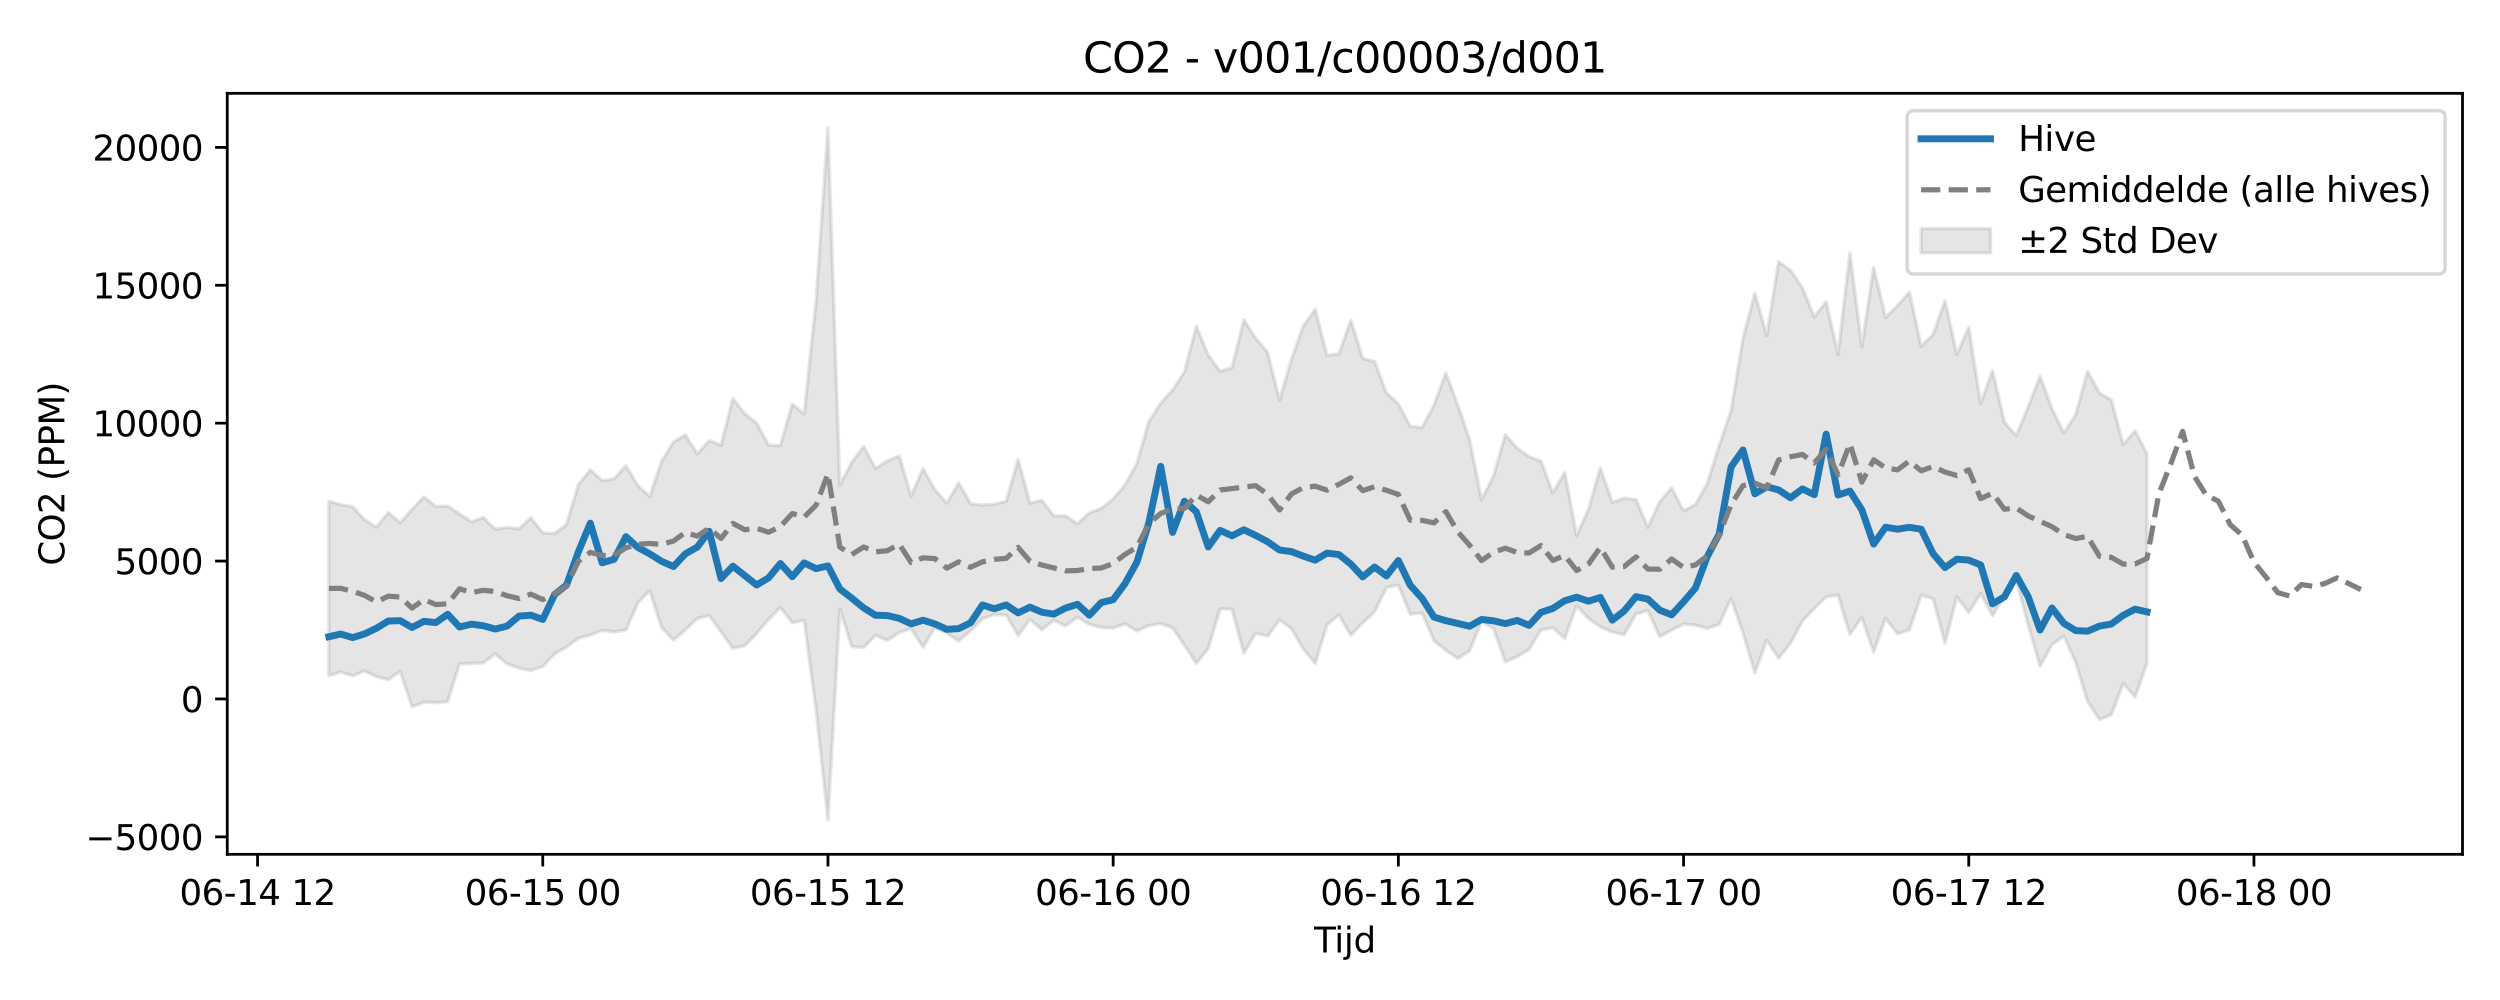 <?xml version="1.0" encoding="utf-8" standalone="no"?>
<!DOCTYPE svg PUBLIC "-//W3C//DTD SVG 1.1//EN"
  "http://www.w3.org/Graphics/SVG/1.1/DTD/svg11.dtd">
<svg xmlns:xlink="http://www.w3.org/1999/xlink" width="720pt" height="288pt" viewBox="0 0 720 288" xmlns="http://www.w3.org/2000/svg" version="1.1">
 <defs>
  <style type="text/css">*{stroke-linejoin: round; stroke-linecap: butt}</style>
 </defs>
 <g id="figure_1">
  <g id="patch_1">
   <path d="M 0 288 
L 720 288 
L 720 0 
L 0 0 
z
" style="fill: #ffffff"/>
  </g>
  <g id="axes_1">
   <g id="patch_2">
    <path d="M 65.45 246.04 
L 709.2 246.04 
L 709.2 26.88 
L 65.45 26.88 
z
" style="fill: #ffffff"/>
   </g>
   <g id="FillBetweenPolyCollection_1">
    <defs>
     <path id="m2ea1a5a748" d="M 94.711 -143.658 
L 94.711 -93.407 
L 98.134 -94.453 
L 101.556 -93.35 
L 104.979 -94.751 
L 108.401 -93.149 
L 111.823 -92.214 
L 115.246 -94.69 
L 118.668 -84.427 
L 122.09 -85.749 
L 125.513 -85.642 
L 128.935 -85.922 
L 132.358 -96.878 
L 135.78 -96.915 
L 139.202 -97.052 
L 142.625 -99.702 
L 146.047 -96.78 
L 149.469 -95.551 
L 152.892 -94.89 
L 156.314 -96.06 
L 159.737 -99.667 
L 163.159 -101.636 
L 166.581 -104.149 
L 170.004 -105.129 
L 173.426 -106.464 
L 176.849 -106.031 
L 180.271 -106.551 
L 183.693 -114.322 
L 187.116 -117.931 
L 190.538 -107.316 
L 193.96 -103.682 
L 197.383 -106.59 
L 200.805 -109.899 
L 204.228 -110.711 
L 207.65 -106.063 
L 211.072 -101.258 
L 214.495 -102.054 
L 217.917 -105.59 
L 221.339 -109.633 
L 224.762 -113.046 
L 228.184 -108.654 
L 231.607 -109.371 
L 235.029 -83.58 
L 238.451 -51.922 
L 241.874 -112.604 
L 245.296 -101.773 
L 248.719 -101.484 
L 252.141 -105.042 
L 255.563 -103.551 
L 258.986 -105.84 
L 262.408 -106.954 
L 265.83 -101.615 
L 269.253 -107.307 
L 272.675 -105.653 
L 276.098 -103.421 
L 279.52 -106.327 
L 282.942 -109.816 
L 286.365 -111.025 
L 289.787 -110.796 
L 293.21 -105.009 
L 296.632 -109.615 
L 300.054 -106.638 
L 303.477 -109.355 
L 306.899 -107.757 
L 310.321 -110.27 
L 313.744 -108.201 
L 317.166 -107.299 
L 320.589 -107.111 
L 324.011 -108.323 
L 327.433 -106.271 
L 330.856 -107.834 
L 334.278 -108.431 
L 337.7 -107.189 
L 341.123 -102.196 
L 344.545 -96.897 
L 347.968 -101.253 
L 351.39 -112.696 
L 354.812 -112.519 
L 358.235 -99.861 
L 361.657 -105.693 
L 365.08 -104.758 
L 368.502 -109.466 
L 371.924 -106.975 
L 375.347 -101.075 
L 378.769 -97.002 
L 382.191 -108.002 
L 385.614 -110.962 
L 389.036 -105.039 
L 392.459 -108.609 
L 395.881 -111.819 
L 399.303 -118.778 
L 402.726 -119.501 
L 406.148 -111.116 
L 409.57 -111.425 
L 412.993 -103.491 
L 416.415 -100.711 
L 419.838 -98.356 
L 423.26 -100.538 
L 426.682 -108.984 
L 430.105 -107.026 
L 433.527 -97.409 
L 436.95 -98.893 
L 440.372 -100.966 
L 443.794 -106.58 
L 447.217 -107.15 
L 450.639 -104.107 
L 454.061 -113.606 
L 457.484 -109.884 
L 460.906 -107.488 
L 464.329 -105.976 
L 467.751 -105.194 
L 471.173 -111.151 
L 474.596 -112.146 
L 478.018 -104.604 
L 481.44 -106.54 
L 484.863 -108.271 
L 488.285 -107.964 
L 491.708 -106.998 
L 495.13 -108.181 
L 498.552 -115.594 
L 501.975 -105.748 
L 505.397 -94.215 
L 508.82 -103.611 
L 512.242 -98.43 
L 515.664 -102.735 
L 519.087 -109.166 
L 522.509 -112.701 
L 525.931 -116.091 
L 529.354 -116.6 
L 532.776 -105.274 
L 536.199 -110.151 
L 539.621 -100.209 
L 543.043 -109.945 
L 546.466 -105.41 
L 549.888 -106.566 
L 553.311 -116.543 
L 556.733 -115.591 
L 560.155 -102.75 
L 563.578 -116.097 
L 567 -111.635 
L 570.422 -117.035 
L 573.845 -110.698 
L 577.267 -116.31 
L 580.69 -120.926 
L 584.112 -108.047 
L 587.534 -96.128 
L 590.957 -102.298 
L 594.379 -104.86 
L 597.801 -97.214 
L 601.224 -85.988 
L 604.646 -80.753 
L 608.069 -82.165 
L 611.491 -91.142 
L 614.913 -87.279 
L 618.336 -97.08 
L 618.336 -157.268 
L 618.336 -157.268 
L 614.913 -163.892 
L 611.491 -159.916 
L 608.069 -172.79 
L 604.646 -174.785 
L 601.224 -181.071 
L 597.801 -168.58 
L 594.379 -163.292 
L 590.957 -170.343 
L 587.534 -179.655 
L 584.112 -170.774 
L 580.69 -162.52 
L 577.267 -166.365 
L 573.845 -181.236 
L 570.422 -171.739 
L 567 -193.778 
L 563.578 -185.99 
L 560.155 -201.357 
L 556.733 -191.724 
L 553.311 -188.265 
L 549.888 -203.861 
L 546.466 -199.935 
L 543.043 -196.555 
L 539.621 -210.935 
L 536.199 -188.146 
L 532.776 -215.228 
L 529.354 -185.948 
L 525.931 -201.094 
L 522.509 -196.664 
L 519.087 -205.072 
L 515.664 -210.168 
L 512.242 -212.626 
L 508.82 -191.352 
L 505.397 -203.545 
L 501.975 -190.545 
L 498.552 -169.712 
L 495.13 -159.716 
L 491.708 -148.796 
L 488.285 -142.647 
L 484.863 -140.849 
L 481.44 -147.487 
L 478.018 -143.492 
L 474.596 -136.087 
L 471.173 -144.093 
L 467.751 -144.479 
L 464.329 -143.342 
L 460.906 -153.26 
L 457.484 -141.267 
L 454.061 -133.773 
L 450.639 -152.015 
L 447.217 -146.021 
L 443.794 -155.19 
L 440.372 -156.514 
L 436.95 -158.899 
L 433.527 -162.836 
L 430.105 -150.833 
L 426.682 -144.131 
L 423.26 -161.365 
L 419.838 -171.324 
L 416.415 -180.578 
L 412.993 -171.322 
L 409.57 -164.854 
L 406.148 -165.238 
L 402.726 -171.685 
L 399.303 -174.815 
L 395.881 -183.863 
L 392.459 -184.768 
L 389.036 -195.735 
L 385.614 -186.06 
L 382.191 -185.655 
L 378.769 -198.959 
L 375.347 -194.086 
L 371.924 -184.501 
L 368.502 -172.765 
L 365.08 -186.476 
L 361.657 -190.555 
L 358.235 -195.904 
L 354.812 -182.135 
L 351.39 -181.066 
L 347.968 -185.698 
L 344.545 -193.991 
L 341.123 -180.906 
L 337.7 -175.632 
L 334.278 -171.829 
L 330.856 -166.573 
L 327.433 -154.562 
L 324.011 -148.34 
L 320.589 -144.297 
L 317.166 -141.555 
L 313.744 -140.299 
L 310.321 -137.127 
L 306.899 -139.417 
L 303.477 -139.465 
L 300.054 -143.922 
L 296.632 -143.095 
L 293.21 -155.714 
L 289.787 -143.597 
L 286.365 -142.789 
L 282.942 -142.579 
L 279.52 -142.916 
L 276.098 -148.944 
L 272.675 -143.097 
L 269.253 -146.927 
L 265.83 -153.07 
L 262.408 -145.032 
L 258.986 -156.709 
L 255.563 -155.269 
L 252.141 -153.07 
L 248.719 -159.448 
L 245.296 -154.785 
L 241.874 -148.272 
L 238.451 -251.158 
L 235.029 -201.471 
L 231.607 -168.814 
L 228.184 -171.554 
L 224.762 -159.676 
L 221.339 -159.793 
L 217.917 -166.129 
L 214.495 -168.806 
L 211.072 -173.262 
L 207.65 -159.774 
L 204.228 -161.117 
L 200.805 -157.29 
L 197.383 -162.764 
L 193.96 -160.688 
L 190.538 -155.123 
L 187.116 -145.018 
L 183.693 -148.195 
L 180.271 -153.881 
L 176.849 -150.111 
L 173.426 -149.572 
L 170.004 -152.716 
L 166.581 -148.492 
L 163.159 -136.922 
L 159.737 -134.307 
L 156.314 -134.569 
L 152.892 -138.863 
L 149.469 -135.698 
L 146.047 -136.073 
L 142.625 -135.585 
L 139.202 -138.949 
L 135.78 -137.73 
L 132.358 -139.997 
L 128.935 -142.263 
L 125.513 -142.143 
L 122.09 -144.918 
L 118.668 -141.291 
L 115.246 -137.456 
L 111.823 -140.391 
L 108.401 -136.173 
L 104.979 -138.328 
L 101.556 -142.071 
L 98.134 -142.677 
L 94.711 -143.658 
z
" style="stroke: #808080; stroke-opacity: 0.2"/>
    </defs>
    <g clip-path="url(#pa62c3ce667)">
     <use xlink:href="#m2ea1a5a748" x="0" y="288" style="fill: #808080; fill-opacity: 0.2; stroke: #808080; stroke-opacity: 0.2"/>
    </g>
   </g>
   <g id="matplotlib.axis_1">
    <g id="xtick_1">
     <g id="line2d_1">
      <defs>
       <path id="m96fa60d408" d="M 0 0 
L 0 3.5 
" style="stroke: #000000; stroke-width: 0.8"/>
      </defs>
      <g>
       <use xlink:href="#m96fa60d408" x="74.177" y="246.04" style="stroke: #000000; stroke-width: 0.8"/>
      </g>
     </g>
     <g id="text_1">
      <!-- 06-14 12 -->
      <g transform="translate(51.697 260.638) scale(0.1 -0.1)">
       <defs>
        <path id="DejaVuSans-30" d="M 2034 4250 
Q 1547 4250 1301 3770 
Q 1056 3291 1056 2328 
Q 1056 1369 1301 889 
Q 1547 409 2034 409 
Q 2525 409 2770 889 
Q 3016 1369 3016 2328 
Q 3016 3291 2770 3770 
Q 2525 4250 2034 4250 
z
M 2034 4750 
Q 2819 4750 3233 4129 
Q 3647 3509 3647 2328 
Q 3647 1150 3233 529 
Q 2819 -91 2034 -91 
Q 1250 -91 836 529 
Q 422 1150 422 2328 
Q 422 3509 836 4129 
Q 1250 4750 2034 4750 
z
" transform="scale(0.016)"/>
        <path id="DejaVuSans-36" d="M 2113 2584 
Q 1688 2584 1439 2293 
Q 1191 2003 1191 1497 
Q 1191 994 1439 701 
Q 1688 409 2113 409 
Q 2538 409 2786 701 
Q 3034 994 3034 1497 
Q 3034 2003 2786 2293 
Q 2538 2584 2113 2584 
z
M 3366 4563 
L 3366 3988 
Q 3128 4100 2886 4159 
Q 2644 4219 2406 4219 
Q 1781 4219 1451 3797 
Q 1122 3375 1075 2522 
Q 1259 2794 1537 2939 
Q 1816 3084 2150 3084 
Q 2853 3084 3261 2657 
Q 3669 2231 3669 1497 
Q 3669 778 3244 343 
Q 2819 -91 2113 -91 
Q 1303 -91 875 529 
Q 447 1150 447 2328 
Q 447 3434 972 4092 
Q 1497 4750 2381 4750 
Q 2619 4750 2861 4703 
Q 3103 4656 3366 4563 
z
" transform="scale(0.016)"/>
        <path id="DejaVuSans-2d" d="M 313 2009 
L 1997 2009 
L 1997 1497 
L 313 1497 
L 313 2009 
z
" transform="scale(0.016)"/>
        <path id="DejaVuSans-31" d="M 794 531 
L 1825 531 
L 1825 4091 
L 703 3866 
L 703 4441 
L 1819 4666 
L 2450 4666 
L 2450 531 
L 3481 531 
L 3481 0 
L 794 0 
L 794 531 
z
" transform="scale(0.016)"/>
        <path id="DejaVuSans-34" d="M 2419 4116 
L 825 1625 
L 2419 1625 
L 2419 4116 
z
M 2253 4666 
L 3047 4666 
L 3047 1625 
L 3713 1625 
L 3713 1100 
L 3047 1100 
L 3047 0 
L 2419 0 
L 2419 1100 
L 313 1100 
L 313 1709 
L 2253 4666 
z
" transform="scale(0.016)"/>
        <path id="DejaVuSans-20" transform="scale(0.016)"/>
        <path id="DejaVuSans-32" d="M 1228 531 
L 3431 531 
L 3431 0 
L 469 0 
L 469 531 
Q 828 903 1448 1529 
Q 2069 2156 2228 2338 
Q 2531 2678 2651 2914 
Q 2772 3150 2772 3378 
Q 2772 3750 2511 3984 
Q 2250 4219 1831 4219 
Q 1534 4219 1204 4116 
Q 875 4013 500 3803 
L 500 4441 
Q 881 4594 1212 4672 
Q 1544 4750 1819 4750 
Q 2544 4750 2975 4387 
Q 3406 4025 3406 3419 
Q 3406 3131 3298 2873 
Q 3191 2616 2906 2266 
Q 2828 2175 2409 1742 
Q 1991 1309 1228 531 
z
" transform="scale(0.016)"/>
       </defs>
       <use xlink:href="#DejaVuSans-30"/>
       <use xlink:href="#DejaVuSans-36" transform="translate(63.623 0)"/>
       <use xlink:href="#DejaVuSans-2d" transform="translate(127.246 0)"/>
       <use xlink:href="#DejaVuSans-31" transform="translate(163.33 0)"/>
       <use xlink:href="#DejaVuSans-34" transform="translate(226.953 0)"/>
       <use xlink:href="#DejaVuSans-20" transform="translate(290.576 0)"/>
       <use xlink:href="#DejaVuSans-31" transform="translate(322.363 0)"/>
       <use xlink:href="#DejaVuSans-32" transform="translate(385.986 0)"/>
      </g>
     </g>
    </g>
    <g id="xtick_2">
     <g id="line2d_2">
      <g>
       <use xlink:href="#m96fa60d408" x="156.314" y="246.04" style="stroke: #000000; stroke-width: 0.8"/>
      </g>
     </g>
     <g id="text_2">
      <!-- 06-15 00 -->
      <g transform="translate(133.834 260.638) scale(0.1 -0.1)">
       <defs>
        <path id="DejaVuSans-35" d="M 691 4666 
L 3169 4666 
L 3169 4134 
L 1269 4134 
L 1269 2991 
Q 1406 3038 1543 3061 
Q 1681 3084 1819 3084 
Q 2600 3084 3056 2656 
Q 3513 2228 3513 1497 
Q 3513 744 3044 326 
Q 2575 -91 1722 -91 
Q 1428 -91 1123 -41 
Q 819 9 494 109 
L 494 744 
Q 775 591 1075 516 
Q 1375 441 1709 441 
Q 2250 441 2565 725 
Q 2881 1009 2881 1497 
Q 2881 1984 2565 2268 
Q 2250 2553 1709 2553 
Q 1456 2553 1204 2497 
Q 953 2441 691 2322 
L 691 4666 
z
" transform="scale(0.016)"/>
       </defs>
       <use xlink:href="#DejaVuSans-30"/>
       <use xlink:href="#DejaVuSans-36" transform="translate(63.623 0)"/>
       <use xlink:href="#DejaVuSans-2d" transform="translate(127.246 0)"/>
       <use xlink:href="#DejaVuSans-31" transform="translate(163.33 0)"/>
       <use xlink:href="#DejaVuSans-35" transform="translate(226.953 0)"/>
       <use xlink:href="#DejaVuSans-20" transform="translate(290.576 0)"/>
       <use xlink:href="#DejaVuSans-30" transform="translate(322.363 0)"/>
       <use xlink:href="#DejaVuSans-30" transform="translate(385.986 0)"/>
      </g>
     </g>
    </g>
    <g id="xtick_3">
     <g id="line2d_3">
      <g>
       <use xlink:href="#m96fa60d408" x="238.451" y="246.04" style="stroke: #000000; stroke-width: 0.8"/>
      </g>
     </g>
     <g id="text_3">
      <!-- 06-15 12 -->
      <g transform="translate(215.971 260.638) scale(0.1 -0.1)">
       <use xlink:href="#DejaVuSans-30"/>
       <use xlink:href="#DejaVuSans-36" transform="translate(63.623 0)"/>
       <use xlink:href="#DejaVuSans-2d" transform="translate(127.246 0)"/>
       <use xlink:href="#DejaVuSans-31" transform="translate(163.33 0)"/>
       <use xlink:href="#DejaVuSans-35" transform="translate(226.953 0)"/>
       <use xlink:href="#DejaVuSans-20" transform="translate(290.576 0)"/>
       <use xlink:href="#DejaVuSans-31" transform="translate(322.363 0)"/>
       <use xlink:href="#DejaVuSans-32" transform="translate(385.986 0)"/>
      </g>
     </g>
    </g>
    <g id="xtick_4">
     <g id="line2d_4">
      <g>
       <use xlink:href="#m96fa60d408" x="320.589" y="246.04" style="stroke: #000000; stroke-width: 0.8"/>
      </g>
     </g>
     <g id="text_4">
      <!-- 06-16 00 -->
      <g transform="translate(298.108 260.638) scale(0.1 -0.1)">
       <use xlink:href="#DejaVuSans-30"/>
       <use xlink:href="#DejaVuSans-36" transform="translate(63.623 0)"/>
       <use xlink:href="#DejaVuSans-2d" transform="translate(127.246 0)"/>
       <use xlink:href="#DejaVuSans-31" transform="translate(163.33 0)"/>
       <use xlink:href="#DejaVuSans-36" transform="translate(226.953 0)"/>
       <use xlink:href="#DejaVuSans-20" transform="translate(290.576 0)"/>
       <use xlink:href="#DejaVuSans-30" transform="translate(322.363 0)"/>
       <use xlink:href="#DejaVuSans-30" transform="translate(385.986 0)"/>
      </g>
     </g>
    </g>
    <g id="xtick_5">
     <g id="line2d_5">
      <g>
       <use xlink:href="#m96fa60d408" x="402.726" y="246.04" style="stroke: #000000; stroke-width: 0.8"/>
      </g>
     </g>
     <g id="text_5">
      <!-- 06-16 12 -->
      <g transform="translate(380.245 260.638) scale(0.1 -0.1)">
       <use xlink:href="#DejaVuSans-30"/>
       <use xlink:href="#DejaVuSans-36" transform="translate(63.623 0)"/>
       <use xlink:href="#DejaVuSans-2d" transform="translate(127.246 0)"/>
       <use xlink:href="#DejaVuSans-31" transform="translate(163.33 0)"/>
       <use xlink:href="#DejaVuSans-36" transform="translate(226.953 0)"/>
       <use xlink:href="#DejaVuSans-20" transform="translate(290.576 0)"/>
       <use xlink:href="#DejaVuSans-31" transform="translate(322.363 0)"/>
       <use xlink:href="#DejaVuSans-32" transform="translate(385.986 0)"/>
      </g>
     </g>
    </g>
    <g id="xtick_6">
     <g id="line2d_6">
      <g>
       <use xlink:href="#m96fa60d408" x="484.863" y="246.04" style="stroke: #000000; stroke-width: 0.8"/>
      </g>
     </g>
     <g id="text_6">
      <!-- 06-17 00 -->
      <g transform="translate(462.382 260.638) scale(0.1 -0.1)">
       <defs>
        <path id="DejaVuSans-37" d="M 525 4666 
L 3525 4666 
L 3525 4397 
L 1831 0 
L 1172 0 
L 2766 4134 
L 525 4134 
L 525 4666 
z
" transform="scale(0.016)"/>
       </defs>
       <use xlink:href="#DejaVuSans-30"/>
       <use xlink:href="#DejaVuSans-36" transform="translate(63.623 0)"/>
       <use xlink:href="#DejaVuSans-2d" transform="translate(127.246 0)"/>
       <use xlink:href="#DejaVuSans-31" transform="translate(163.33 0)"/>
       <use xlink:href="#DejaVuSans-37" transform="translate(226.953 0)"/>
       <use xlink:href="#DejaVuSans-20" transform="translate(290.576 0)"/>
       <use xlink:href="#DejaVuSans-30" transform="translate(322.363 0)"/>
       <use xlink:href="#DejaVuSans-30" transform="translate(385.986 0)"/>
      </g>
     </g>
    </g>
    <g id="xtick_7">
     <g id="line2d_7">
      <g>
       <use xlink:href="#m96fa60d408" x="567" y="246.04" style="stroke: #000000; stroke-width: 0.8"/>
      </g>
     </g>
     <g id="text_7">
      <!-- 06-17 12 -->
      <g transform="translate(544.52 260.638) scale(0.1 -0.1)">
       <use xlink:href="#DejaVuSans-30"/>
       <use xlink:href="#DejaVuSans-36" transform="translate(63.623 0)"/>
       <use xlink:href="#DejaVuSans-2d" transform="translate(127.246 0)"/>
       <use xlink:href="#DejaVuSans-31" transform="translate(163.33 0)"/>
       <use xlink:href="#DejaVuSans-37" transform="translate(226.953 0)"/>
       <use xlink:href="#DejaVuSans-20" transform="translate(290.576 0)"/>
       <use xlink:href="#DejaVuSans-31" transform="translate(322.363 0)"/>
       <use xlink:href="#DejaVuSans-32" transform="translate(385.986 0)"/>
      </g>
     </g>
    </g>
    <g id="xtick_8">
     <g id="line2d_8">
      <g>
       <use xlink:href="#m96fa60d408" x="649.137" y="246.04" style="stroke: #000000; stroke-width: 0.8"/>
      </g>
     </g>
     <g id="text_8">
      <!-- 06-18 00 -->
      <g transform="translate(626.657 260.638) scale(0.1 -0.1)">
       <defs>
        <path id="DejaVuSans-38" d="M 2034 2216 
Q 1584 2216 1326 1975 
Q 1069 1734 1069 1313 
Q 1069 891 1326 650 
Q 1584 409 2034 409 
Q 2484 409 2743 651 
Q 3003 894 3003 1313 
Q 3003 1734 2745 1975 
Q 2488 2216 2034 2216 
z
M 1403 2484 
Q 997 2584 770 2862 
Q 544 3141 544 3541 
Q 544 4100 942 4425 
Q 1341 4750 2034 4750 
Q 2731 4750 3128 4425 
Q 3525 4100 3525 3541 
Q 3525 3141 3298 2862 
Q 3072 2584 2669 2484 
Q 3125 2378 3379 2068 
Q 3634 1759 3634 1313 
Q 3634 634 3220 271 
Q 2806 -91 2034 -91 
Q 1263 -91 848 271 
Q 434 634 434 1313 
Q 434 1759 690 2068 
Q 947 2378 1403 2484 
z
M 1172 3481 
Q 1172 3119 1398 2916 
Q 1625 2713 2034 2713 
Q 2441 2713 2670 2916 
Q 2900 3119 2900 3481 
Q 2900 3844 2670 4047 
Q 2441 4250 2034 4250 
Q 1625 4250 1398 4047 
Q 1172 3844 1172 3481 
z
" transform="scale(0.016)"/>
       </defs>
       <use xlink:href="#DejaVuSans-30"/>
       <use xlink:href="#DejaVuSans-36" transform="translate(63.623 0)"/>
       <use xlink:href="#DejaVuSans-2d" transform="translate(127.246 0)"/>
       <use xlink:href="#DejaVuSans-31" transform="translate(163.33 0)"/>
       <use xlink:href="#DejaVuSans-38" transform="translate(226.953 0)"/>
       <use xlink:href="#DejaVuSans-20" transform="translate(290.576 0)"/>
       <use xlink:href="#DejaVuSans-30" transform="translate(322.363 0)"/>
       <use xlink:href="#DejaVuSans-30" transform="translate(385.986 0)"/>
      </g>
     </g>
    </g>
    <g id="text_9">
     <!-- Tijd -->
     <g transform="translate(378.475 274.317) scale(0.1 -0.1)">
      <defs>
       <path id="DejaVuSans-54" d="M -19 4666 
L 3928 4666 
L 3928 4134 
L 2272 4134 
L 2272 0 
L 1638 0 
L 1638 4134 
L -19 4134 
L -19 4666 
z
" transform="scale(0.016)"/>
       <path id="DejaVuSans-69" d="M 603 3500 
L 1178 3500 
L 1178 0 
L 603 0 
L 603 3500 
z
M 603 4863 
L 1178 4863 
L 1178 4134 
L 603 4134 
L 603 4863 
z
" transform="scale(0.016)"/>
       <path id="DejaVuSans-6a" d="M 603 3500 
L 1178 3500 
L 1178 -63 
Q 1178 -731 923 -1031 
Q 669 -1331 103 -1331 
L -116 -1331 
L -116 -844 
L 38 -844 
Q 366 -844 484 -692 
Q 603 -541 603 -63 
L 603 3500 
z
M 603 4863 
L 1178 4863 
L 1178 4134 
L 603 4134 
L 603 4863 
z
" transform="scale(0.016)"/>
       <path id="DejaVuSans-64" d="M 2906 2969 
L 2906 4863 
L 3481 4863 
L 3481 0 
L 2906 0 
L 2906 525 
Q 2725 213 2448 61 
Q 2172 -91 1784 -91 
Q 1150 -91 751 415 
Q 353 922 353 1747 
Q 353 2572 751 3078 
Q 1150 3584 1784 3584 
Q 2172 3584 2448 3432 
Q 2725 3281 2906 2969 
z
M 947 1747 
Q 947 1113 1208 752 
Q 1469 391 1925 391 
Q 2381 391 2643 752 
Q 2906 1113 2906 1747 
Q 2906 2381 2643 2742 
Q 2381 3103 1925 3103 
Q 1469 3103 1208 2742 
Q 947 2381 947 1747 
z
" transform="scale(0.016)"/>
      </defs>
      <use xlink:href="#DejaVuSans-54"/>
      <use xlink:href="#DejaVuSans-69" transform="translate(57.959 0)"/>
      <use xlink:href="#DejaVuSans-6a" transform="translate(85.742 0)"/>
      <use xlink:href="#DejaVuSans-64" transform="translate(113.525 0)"/>
     </g>
    </g>
   </g>
   <g id="matplotlib.axis_2">
    <g id="ytick_1">
     <g id="line2d_9">
      <defs>
       <path id="mbdd875e672" d="M 0 0 
L -3.5 0 
" style="stroke: #000000; stroke-width: 0.8"/>
      </defs>
      <g>
       <use xlink:href="#mbdd875e672" x="65.45" y="241.011" style="stroke: #000000; stroke-width: 0.8"/>
      </g>
     </g>
     <g id="text_10">
      <!-- −5000 -->
      <g transform="translate(24.62 244.81) scale(0.1 -0.1)">
       <defs>
        <path id="DejaVuSans-2212" d="M 678 2272 
L 4684 2272 
L 4684 1741 
L 678 1741 
L 678 2272 
z
" transform="scale(0.016)"/>
       </defs>
       <use xlink:href="#DejaVuSans-2212"/>
       <use xlink:href="#DejaVuSans-35" transform="translate(83.789 0)"/>
       <use xlink:href="#DejaVuSans-30" transform="translate(147.412 0)"/>
       <use xlink:href="#DejaVuSans-30" transform="translate(211.035 0)"/>
       <use xlink:href="#DejaVuSans-30" transform="translate(274.658 0)"/>
      </g>
     </g>
    </g>
    <g id="ytick_2">
     <g id="line2d_10">
      <g>
       <use xlink:href="#mbdd875e672" x="65.45" y="201.298" style="stroke: #000000; stroke-width: 0.8"/>
      </g>
     </g>
     <g id="text_11">
      <!-- 0 -->
      <g transform="translate(52.087 205.098) scale(0.1 -0.1)">
       <use xlink:href="#DejaVuSans-30"/>
      </g>
     </g>
    </g>
    <g id="ytick_3">
     <g id="line2d_11">
      <g>
       <use xlink:href="#mbdd875e672" x="65.45" y="161.586" style="stroke: #000000; stroke-width: 0.8"/>
      </g>
     </g>
     <g id="text_12">
      <!-- 5000 -->
      <g transform="translate(33 165.385) scale(0.1 -0.1)">
       <use xlink:href="#DejaVuSans-35"/>
       <use xlink:href="#DejaVuSans-30" transform="translate(63.623 0)"/>
       <use xlink:href="#DejaVuSans-30" transform="translate(127.246 0)"/>
       <use xlink:href="#DejaVuSans-30" transform="translate(190.869 0)"/>
      </g>
     </g>
    </g>
    <g id="ytick_4">
     <g id="line2d_12">
      <g>
       <use xlink:href="#mbdd875e672" x="65.45" y="121.874" style="stroke: #000000; stroke-width: 0.8"/>
      </g>
     </g>
     <g id="text_13">
      <!-- 10000 -->
      <g transform="translate(26.637 125.673) scale(0.1 -0.1)">
       <use xlink:href="#DejaVuSans-31"/>
       <use xlink:href="#DejaVuSans-30" transform="translate(63.623 0)"/>
       <use xlink:href="#DejaVuSans-30" transform="translate(127.246 0)"/>
       <use xlink:href="#DejaVuSans-30" transform="translate(190.869 0)"/>
       <use xlink:href="#DejaVuSans-30" transform="translate(254.492 0)"/>
      </g>
     </g>
    </g>
    <g id="ytick_5">
     <g id="line2d_13">
      <g>
       <use xlink:href="#mbdd875e672" x="65.45" y="82.162" style="stroke: #000000; stroke-width: 0.8"/>
      </g>
     </g>
     <g id="text_14">
      <!-- 15000 -->
      <g transform="translate(26.637 85.961) scale(0.1 -0.1)">
       <use xlink:href="#DejaVuSans-31"/>
       <use xlink:href="#DejaVuSans-35" transform="translate(63.623 0)"/>
       <use xlink:href="#DejaVuSans-30" transform="translate(127.246 0)"/>
       <use xlink:href="#DejaVuSans-30" transform="translate(190.869 0)"/>
       <use xlink:href="#DejaVuSans-30" transform="translate(254.492 0)"/>
      </g>
     </g>
    </g>
    <g id="ytick_6">
     <g id="line2d_14">
      <g>
       <use xlink:href="#mbdd875e672" x="65.45" y="42.449" style="stroke: #000000; stroke-width: 0.8"/>
      </g>
     </g>
     <g id="text_15">
      <!-- 20000 -->
      <g transform="translate(26.637 46.248) scale(0.1 -0.1)">
       <use xlink:href="#DejaVuSans-32"/>
       <use xlink:href="#DejaVuSans-30" transform="translate(63.623 0)"/>
       <use xlink:href="#DejaVuSans-30" transform="translate(127.246 0)"/>
       <use xlink:href="#DejaVuSans-30" transform="translate(190.869 0)"/>
       <use xlink:href="#DejaVuSans-30" transform="translate(254.492 0)"/>
      </g>
     </g>
    </g>
    <g id="text_16">
     <!-- CO2 (PPM) -->
     <g transform="translate(18.541 162.903) rotate(-90) scale(0.1 -0.1)">
      <defs>
       <path id="DejaVuSans-43" d="M 4122 4306 
L 4122 3641 
Q 3803 3938 3442 4084 
Q 3081 4231 2675 4231 
Q 1875 4231 1450 3742 
Q 1025 3253 1025 2328 
Q 1025 1406 1450 917 
Q 1875 428 2675 428 
Q 3081 428 3442 575 
Q 3803 722 4122 1019 
L 4122 359 
Q 3791 134 3420 21 
Q 3050 -91 2638 -91 
Q 1578 -91 968 557 
Q 359 1206 359 2328 
Q 359 3453 968 4101 
Q 1578 4750 2638 4750 
Q 3056 4750 3426 4639 
Q 3797 4528 4122 4306 
z
" transform="scale(0.016)"/>
       <path id="DejaVuSans-4f" d="M 2522 4238 
Q 1834 4238 1429 3725 
Q 1025 3213 1025 2328 
Q 1025 1447 1429 934 
Q 1834 422 2522 422 
Q 3209 422 3611 934 
Q 4013 1447 4013 2328 
Q 4013 3213 3611 3725 
Q 3209 4238 2522 4238 
z
M 2522 4750 
Q 3503 4750 4090 4092 
Q 4678 3434 4678 2328 
Q 4678 1225 4090 567 
Q 3503 -91 2522 -91 
Q 1538 -91 948 565 
Q 359 1222 359 2328 
Q 359 3434 948 4092 
Q 1538 4750 2522 4750 
z
" transform="scale(0.016)"/>
       <path id="DejaVuSans-28" d="M 1984 4856 
Q 1566 4138 1362 3434 
Q 1159 2731 1159 2009 
Q 1159 1288 1364 580 
Q 1569 -128 1984 -844 
L 1484 -844 
Q 1016 -109 783 600 
Q 550 1309 550 2009 
Q 550 2706 781 3412 
Q 1013 4119 1484 4856 
L 1984 4856 
z
" transform="scale(0.016)"/>
       <path id="DejaVuSans-50" d="M 1259 4147 
L 1259 2394 
L 2053 2394 
Q 2494 2394 2734 2622 
Q 2975 2850 2975 3272 
Q 2975 3691 2734 3919 
Q 2494 4147 2053 4147 
L 1259 4147 
z
M 628 4666 
L 2053 4666 
Q 2838 4666 3239 4311 
Q 3641 3956 3641 3272 
Q 3641 2581 3239 2228 
Q 2838 1875 2053 1875 
L 1259 1875 
L 1259 0 
L 628 0 
L 628 4666 
z
" transform="scale(0.016)"/>
       <path id="DejaVuSans-4d" d="M 628 4666 
L 1569 4666 
L 2759 1491 
L 3956 4666 
L 4897 4666 
L 4897 0 
L 4281 0 
L 4281 4097 
L 3078 897 
L 2444 897 
L 1241 4097 
L 1241 0 
L 628 0 
L 628 4666 
z
" transform="scale(0.016)"/>
       <path id="DejaVuSans-29" d="M 513 4856 
L 1013 4856 
Q 1481 4119 1714 3412 
Q 1947 2706 1947 2009 
Q 1947 1309 1714 600 
Q 1481 -109 1013 -844 
L 513 -844 
Q 928 -128 1133 580 
Q 1338 1288 1338 2009 
Q 1338 2731 1133 3434 
Q 928 4138 513 4856 
z
" transform="scale(0.016)"/>
      </defs>
      <use xlink:href="#DejaVuSans-43"/>
      <use xlink:href="#DejaVuSans-4f" transform="translate(69.824 0)"/>
      <use xlink:href="#DejaVuSans-32" transform="translate(148.535 0)"/>
      <use xlink:href="#DejaVuSans-20" transform="translate(212.158 0)"/>
      <use xlink:href="#DejaVuSans-28" transform="translate(243.945 0)"/>
      <use xlink:href="#DejaVuSans-50" transform="translate(282.959 0)"/>
      <use xlink:href="#DejaVuSans-50" transform="translate(343.262 0)"/>
      <use xlink:href="#DejaVuSans-4d" transform="translate(403.564 0)"/>
      <use xlink:href="#DejaVuSans-29" transform="translate(489.844 0)"/>
     </g>
    </g>
   </g>
   <g id="line2d_15">
    <path d="M 94.711 183.372 
L 98.134 182.607 
L 101.556 183.626 
L 104.979 182.557 
L 108.401 180.95 
L 111.823 178.856 
L 115.246 178.75 
L 118.668 180.712 
L 122.09 178.954 
L 125.513 179.303 
L 128.935 176.915 
L 132.358 180.587 
L 135.78 179.751 
L 139.202 180.214 
L 142.625 181.167 
L 146.047 180.309 
L 149.469 177.442 
L 152.892 177.169 
L 156.314 178.403 
L 159.737 171.197 
L 163.159 168.491 
L 166.581 158.886 
L 170.004 150.684 
L 173.426 162.087 
L 176.849 161.062 
L 180.271 154.565 
L 183.693 157.655 
L 187.116 159.503 
L 190.538 161.663 
L 193.96 163.164 
L 197.383 159.508 
L 200.805 157.567 
L 204.228 153.027 
L 207.65 166.616 
L 211.072 163.053 
L 217.917 168.483 
L 221.339 166.42 
L 224.762 162.29 
L 228.184 166.082 
L 231.607 162.113 
L 235.029 163.77 
L 238.451 162.981 
L 241.874 169.616 
L 245.296 172.263 
L 248.719 175.059 
L 252.141 177.198 
L 255.563 177.273 
L 258.986 178.093 
L 262.408 179.663 
L 265.83 178.62 
L 269.253 179.692 
L 272.675 181.241 
L 276.098 181.043 
L 279.52 179.367 
L 282.942 174.231 
L 286.365 175.327 
L 289.787 174.225 
L 293.21 176.515 
L 296.632 174.853 
L 300.054 176.309 
L 303.477 176.865 
L 306.899 175.11 
L 310.321 174.037 
L 313.744 177.175 
L 317.166 173.534 
L 320.589 172.714 
L 324.011 168.054 
L 327.433 161.883 
L 330.856 150.591 
L 334.278 134.317 
L 337.7 153.321 
L 341.123 144.362 
L 344.545 147.419 
L 347.968 157.517 
L 351.39 152.749 
L 354.812 154.311 
L 358.235 152.571 
L 361.657 154.216 
L 365.08 156.026 
L 368.502 158.407 
L 371.924 158.862 
L 375.347 160.162 
L 378.769 161.324 
L 382.191 159.291 
L 385.614 159.72 
L 389.036 162.457 
L 392.459 166.132 
L 395.881 163.304 
L 399.303 165.878 
L 402.726 161.435 
L 406.148 168.538 
L 409.57 172.343 
L 412.993 177.725 
L 416.415 178.747 
L 423.26 180.362 
L 426.682 178.398 
L 430.105 178.78 
L 433.527 179.594 
L 436.95 178.7 
L 440.372 180.103 
L 443.794 176.362 
L 447.217 175.237 
L 450.639 173.002 
L 454.061 171.996 
L 457.484 173.14 
L 460.906 172.062 
L 464.329 178.615 
L 467.751 175.962 
L 471.173 171.832 
L 474.596 172.541 
L 478.018 175.724 
L 481.44 177.071 
L 484.863 173.315 
L 488.285 169.349 
L 491.708 160.247 
L 495.13 153.792 
L 498.552 134.46 
L 501.975 129.589 
L 505.397 142.209 
L 508.82 140.197 
L 512.242 141.092 
L 515.664 143.377 
L 519.087 140.806 
L 522.509 142.461 
L 525.931 125.04 
L 529.354 142.561 
L 532.776 141.426 
L 536.199 146.821 
L 539.621 156.691 
L 543.043 151.841 
L 546.466 152.399 
L 549.888 151.867 
L 553.311 152.429 
L 556.733 159.468 
L 560.155 163.466 
L 563.578 161.038 
L 567 161.313 
L 570.422 162.693 
L 573.845 173.918 
L 577.267 171.893 
L 580.69 165.727 
L 584.112 171.84 
L 587.534 181.45 
L 590.957 175.099 
L 594.379 179.504 
L 597.801 181.601 
L 601.224 181.784 
L 604.646 180.314 
L 608.069 179.716 
L 611.491 177.198 
L 614.913 175.435 
L 618.336 176.227 
L 618.336 176.227 
" clip-path="url(#pa62c3ce667)" style="fill: none; stroke: #1f77b4; stroke-width: 2; stroke-linecap: square"/>
   </g>
   <g id="line2d_16">
    <path d="M 94.711 169.468 
L 98.134 169.435 
L 101.556 170.289 
L 104.979 171.46 
L 108.401 173.339 
L 111.823 171.698 
L 115.246 171.927 
L 118.668 175.141 
L 122.09 172.667 
L 125.513 174.107 
L 128.935 173.908 
L 132.358 169.563 
L 135.78 170.677 
L 139.202 170 
L 142.625 170.357 
L 146.047 171.574 
L 149.469 172.375 
L 152.892 171.124 
L 156.314 172.686 
L 159.737 171.013 
L 163.159 168.721 
L 166.581 161.679 
L 170.004 159.077 
L 173.426 159.982 
L 176.849 159.929 
L 180.271 157.784 
L 183.693 156.741 
L 187.116 156.526 
L 190.538 156.78 
L 193.96 155.815 
L 197.383 153.323 
L 200.805 154.405 
L 204.228 152.086 
L 207.65 155.081 
L 211.072 150.74 
L 214.495 152.57 
L 217.917 152.141 
L 221.339 153.287 
L 224.762 151.639 
L 228.184 147.896 
L 231.607 148.908 
L 235.029 145.475 
L 238.451 136.46 
L 241.874 157.562 
L 245.296 159.721 
L 248.719 157.534 
L 252.141 158.944 
L 255.563 158.59 
L 258.986 156.725 
L 262.408 162.007 
L 265.83 160.658 
L 269.253 160.883 
L 272.675 163.625 
L 276.098 161.817 
L 279.52 163.378 
L 282.942 161.802 
L 286.365 161.093 
L 289.787 160.803 
L 293.21 157.638 
L 296.632 161.645 
L 300.054 162.72 
L 306.899 164.413 
L 310.321 164.302 
L 313.744 163.75 
L 317.166 163.573 
L 320.589 162.296 
L 324.011 159.669 
L 327.433 157.584 
L 330.856 150.797 
L 334.278 147.87 
L 337.7 146.589 
L 341.123 146.449 
L 344.545 142.556 
L 347.968 144.525 
L 351.39 141.119 
L 361.657 139.876 
L 365.08 142.383 
L 368.502 146.885 
L 371.924 142.262 
L 375.347 140.42 
L 378.769 140.019 
L 382.191 141.171 
L 385.614 139.489 
L 389.036 137.613 
L 392.459 141.312 
L 395.881 140.159 
L 399.303 141.203 
L 402.726 142.407 
L 406.148 149.823 
L 409.57 149.861 
L 412.993 150.594 
L 416.415 147.356 
L 419.838 153.16 
L 423.26 157.048 
L 426.682 161.443 
L 430.105 159.07 
L 433.527 157.878 
L 436.95 159.104 
L 440.372 159.26 
L 443.794 157.115 
L 447.217 161.415 
L 450.639 159.939 
L 454.061 164.31 
L 457.484 162.424 
L 460.906 157.626 
L 464.329 163.341 
L 467.751 163.163 
L 471.173 160.378 
L 474.596 163.884 
L 478.018 163.952 
L 481.44 160.986 
L 484.863 163.44 
L 488.285 162.695 
L 491.708 160.103 
L 495.13 154.051 
L 498.552 145.347 
L 501.975 139.853 
L 505.397 139.12 
L 508.82 140.518 
L 512.242 132.472 
L 515.664 131.549 
L 519.087 130.881 
L 522.509 133.318 
L 525.931 129.408 
L 529.354 136.726 
L 532.776 127.749 
L 536.199 138.852 
L 539.621 132.428 
L 543.043 134.75 
L 546.466 135.328 
L 549.888 132.787 
L 553.311 135.596 
L 556.733 134.342 
L 560.155 135.946 
L 563.578 136.956 
L 567 135.293 
L 570.422 143.613 
L 573.845 142.033 
L 577.267 146.662 
L 580.69 146.277 
L 584.112 148.589 
L 590.957 151.68 
L 594.379 153.924 
L 597.801 155.103 
L 601.224 154.47 
L 604.646 160.231 
L 608.069 160.522 
L 611.491 162.471 
L 614.913 162.414 
L 618.336 160.826 
L 621.758 142.199 
L 625.181 133.589 
L 628.603 124.233 
L 632.025 137.256 
L 635.448 142.654 
L 638.87 144.311 
L 642.292 151.092 
L 645.715 154.078 
L 649.137 161.936 
L 652.56 166.119 
L 655.982 170.675 
L 659.404 171.641 
L 662.827 168.356 
L 666.249 168.865 
L 669.671 167.996 
L 673.094 166.428 
L 679.939 169.803 
L 679.939 169.803 
" clip-path="url(#pa62c3ce667)" style="fill: none; stroke-dasharray: 5.55,2.4; stroke-dashoffset: 0; stroke: #808080; stroke-width: 1.5"/>
   </g>
   <g id="patch_3">
    <path d="M 65.45 246.04 
L 65.45 26.88 
" style="fill: none; stroke: #000000; stroke-width: 0.8; stroke-linejoin: miter; stroke-linecap: square"/>
   </g>
   <g id="patch_4">
    <path d="M 709.2 246.04 
L 709.2 26.88 
" style="fill: none; stroke: #000000; stroke-width: 0.8; stroke-linejoin: miter; stroke-linecap: square"/>
   </g>
   <g id="patch_5">
    <path d="M 65.45 246.04 
L 709.2 246.04 
" style="fill: none; stroke: #000000; stroke-width: 0.8; stroke-linejoin: miter; stroke-linecap: square"/>
   </g>
   <g id="patch_6">
    <path d="M 65.45 26.88 
L 709.2 26.88 
" style="fill: none; stroke: #000000; stroke-width: 0.8; stroke-linejoin: miter; stroke-linecap: square"/>
   </g>
   <g id="text_17">
    <!-- CO2 - v001/c00003/d001 -->
    <g transform="translate(311.922 20.88) scale(0.12 -0.12)">
     <defs>
      <path id="DejaVuSans-76" d="M 191 3500 
L 800 3500 
L 1894 563 
L 2988 3500 
L 3597 3500 
L 2284 0 
L 1503 0 
L 191 3500 
z
" transform="scale(0.016)"/>
      <path id="DejaVuSans-2f" d="M 1625 4666 
L 2156 4666 
L 531 -594 
L 0 -594 
L 1625 4666 
z
" transform="scale(0.016)"/>
      <path id="DejaVuSans-63" d="M 3122 3366 
L 3122 2828 
Q 2878 2963 2633 3030 
Q 2388 3097 2138 3097 
Q 1578 3097 1268 2742 
Q 959 2388 959 1747 
Q 959 1106 1268 751 
Q 1578 397 2138 397 
Q 2388 397 2633 464 
Q 2878 531 3122 666 
L 3122 134 
Q 2881 22 2623 -34 
Q 2366 -91 2075 -91 
Q 1284 -91 818 406 
Q 353 903 353 1747 
Q 353 2603 823 3093 
Q 1294 3584 2113 3584 
Q 2378 3584 2631 3529 
Q 2884 3475 3122 3366 
z
" transform="scale(0.016)"/>
      <path id="DejaVuSans-33" d="M 2597 2516 
Q 3050 2419 3304 2112 
Q 3559 1806 3559 1356 
Q 3559 666 3084 287 
Q 2609 -91 1734 -91 
Q 1441 -91 1130 -33 
Q 819 25 488 141 
L 488 750 
Q 750 597 1062 519 
Q 1375 441 1716 441 
Q 2309 441 2620 675 
Q 2931 909 2931 1356 
Q 2931 1769 2642 2001 
Q 2353 2234 1838 2234 
L 1294 2234 
L 1294 2753 
L 1863 2753 
Q 2328 2753 2575 2939 
Q 2822 3125 2822 3475 
Q 2822 3834 2567 4026 
Q 2313 4219 1838 4219 
Q 1578 4219 1281 4162 
Q 984 4106 628 3988 
L 628 4550 
Q 988 4650 1302 4700 
Q 1616 4750 1894 4750 
Q 2613 4750 3031 4423 
Q 3450 4097 3450 3541 
Q 3450 3153 3228 2886 
Q 3006 2619 2597 2516 
z
" transform="scale(0.016)"/>
     </defs>
     <use xlink:href="#DejaVuSans-43"/>
     <use xlink:href="#DejaVuSans-4f" transform="translate(69.824 0)"/>
     <use xlink:href="#DejaVuSans-32" transform="translate(148.535 0)"/>
     <use xlink:href="#DejaVuSans-20" transform="translate(212.158 0)"/>
     <use xlink:href="#DejaVuSans-2d" transform="translate(243.945 0)"/>
     <use xlink:href="#DejaVuSans-20" transform="translate(280.029 0)"/>
     <use xlink:href="#DejaVuSans-76" transform="translate(311.816 0)"/>
     <use xlink:href="#DejaVuSans-30" transform="translate(370.996 0)"/>
     <use xlink:href="#DejaVuSans-30" transform="translate(434.619 0)"/>
     <use xlink:href="#DejaVuSans-31" transform="translate(498.242 0)"/>
     <use xlink:href="#DejaVuSans-2f" transform="translate(561.865 0)"/>
     <use xlink:href="#DejaVuSans-63" transform="translate(595.557 0)"/>
     <use xlink:href="#DejaVuSans-30" transform="translate(650.537 0)"/>
     <use xlink:href="#DejaVuSans-30" transform="translate(714.16 0)"/>
     <use xlink:href="#DejaVuSans-30" transform="translate(777.783 0)"/>
     <use xlink:href="#DejaVuSans-30" transform="translate(841.406 0)"/>
     <use xlink:href="#DejaVuSans-33" transform="translate(905.029 0)"/>
     <use xlink:href="#DejaVuSans-2f" transform="translate(968.652 0)"/>
     <use xlink:href="#DejaVuSans-64" transform="translate(1002.344 0)"/>
     <use xlink:href="#DejaVuSans-30" transform="translate(1065.82 0)"/>
     <use xlink:href="#DejaVuSans-30" transform="translate(1129.443 0)"/>
     <use xlink:href="#DejaVuSans-31" transform="translate(1193.066 0)"/>
    </g>
   </g>
   <g id="legend_1">
    <g id="patch_7">
     <path d="M 551.256 78.914 
L 702.2 78.914 
Q 704.2 78.914 704.2 76.914 
L 704.2 33.88 
Q 704.2 31.88 702.2 31.88 
L 551.256 31.88 
Q 549.256 31.88 549.256 33.88 
L 549.256 76.914 
Q 549.256 78.914 551.256 78.914 
z
" style="fill: #ffffff; opacity: 0.8; stroke: #cccccc; stroke-linejoin: miter"/>
    </g>
    <g id="line2d_17">
     <path d="M 553.256 39.978 
L 563.256 39.978 
L 573.256 39.978 
" style="fill: none; stroke: #1f77b4; stroke-width: 2; stroke-linecap: square"/>
    </g>
    <g id="text_18">
     <!-- Hive -->
     <g transform="translate(581.256 43.478) scale(0.1 -0.1)">
      <defs>
       <path id="DejaVuSans-48" d="M 628 4666 
L 1259 4666 
L 1259 2753 
L 3553 2753 
L 3553 4666 
L 4184 4666 
L 4184 0 
L 3553 0 
L 3553 2222 
L 1259 2222 
L 1259 0 
L 628 0 
L 628 4666 
z
" transform="scale(0.016)"/>
       <path id="DejaVuSans-65" d="M 3597 1894 
L 3597 1613 
L 953 1613 
Q 991 1019 1311 708 
Q 1631 397 2203 397 
Q 2534 397 2845 478 
Q 3156 559 3463 722 
L 3463 178 
Q 3153 47 2828 -22 
Q 2503 -91 2169 -91 
Q 1331 -91 842 396 
Q 353 884 353 1716 
Q 353 2575 817 3079 
Q 1281 3584 2069 3584 
Q 2775 3584 3186 3129 
Q 3597 2675 3597 1894 
z
M 3022 2063 
Q 3016 2534 2758 2815 
Q 2500 3097 2075 3097 
Q 1594 3097 1305 2825 
Q 1016 2553 972 2059 
L 3022 2063 
z
" transform="scale(0.016)"/>
      </defs>
      <use xlink:href="#DejaVuSans-48"/>
      <use xlink:href="#DejaVuSans-69" transform="translate(75.195 0)"/>
      <use xlink:href="#DejaVuSans-76" transform="translate(102.979 0)"/>
      <use xlink:href="#DejaVuSans-65" transform="translate(162.158 0)"/>
     </g>
    </g>
    <g id="line2d_18">
     <path d="M 553.256 54.657 
L 563.256 54.657 
L 573.256 54.657 
" style="fill: none; stroke-dasharray: 5.55,2.4; stroke-dashoffset: 0; stroke: #808080; stroke-width: 1.5"/>
    </g>
    <g id="text_19">
     <!-- Gemiddelde (alle hives) -->
     <g transform="translate(581.256 58.157) scale(0.1 -0.1)">
      <defs>
       <path id="DejaVuSans-47" d="M 3809 666 
L 3809 1919 
L 2778 1919 
L 2778 2438 
L 4434 2438 
L 4434 434 
Q 4069 175 3628 42 
Q 3188 -91 2688 -91 
Q 1594 -91 976 548 
Q 359 1188 359 2328 
Q 359 3472 976 4111 
Q 1594 4750 2688 4750 
Q 3144 4750 3555 4637 
Q 3966 4525 4313 4306 
L 4313 3634 
Q 3963 3931 3569 4081 
Q 3175 4231 2741 4231 
Q 1884 4231 1454 3753 
Q 1025 3275 1025 2328 
Q 1025 1384 1454 906 
Q 1884 428 2741 428 
Q 3075 428 3337 486 
Q 3600 544 3809 666 
z
" transform="scale(0.016)"/>
       <path id="DejaVuSans-6d" d="M 3328 2828 
Q 3544 3216 3844 3400 
Q 4144 3584 4550 3584 
Q 5097 3584 5394 3201 
Q 5691 2819 5691 2113 
L 5691 0 
L 5113 0 
L 5113 2094 
Q 5113 2597 4934 2840 
Q 4756 3084 4391 3084 
Q 3944 3084 3684 2787 
Q 3425 2491 3425 1978 
L 3425 0 
L 2847 0 
L 2847 2094 
Q 2847 2600 2669 2842 
Q 2491 3084 2119 3084 
Q 1678 3084 1418 2786 
Q 1159 2488 1159 1978 
L 1159 0 
L 581 0 
L 581 3500 
L 1159 3500 
L 1159 2956 
Q 1356 3278 1631 3431 
Q 1906 3584 2284 3584 
Q 2666 3584 2933 3390 
Q 3200 3197 3328 2828 
z
" transform="scale(0.016)"/>
       <path id="DejaVuSans-6c" d="M 603 4863 
L 1178 4863 
L 1178 0 
L 603 0 
L 603 4863 
z
" transform="scale(0.016)"/>
       <path id="DejaVuSans-61" d="M 2194 1759 
Q 1497 1759 1228 1600 
Q 959 1441 959 1056 
Q 959 750 1161 570 
Q 1363 391 1709 391 
Q 2188 391 2477 730 
Q 2766 1069 2766 1631 
L 2766 1759 
L 2194 1759 
z
M 3341 1997 
L 3341 0 
L 2766 0 
L 2766 531 
Q 2569 213 2275 61 
Q 1981 -91 1556 -91 
Q 1019 -91 701 211 
Q 384 513 384 1019 
Q 384 1609 779 1909 
Q 1175 2209 1959 2209 
L 2766 2209 
L 2766 2266 
Q 2766 2663 2505 2880 
Q 2244 3097 1772 3097 
Q 1472 3097 1187 3025 
Q 903 2953 641 2809 
L 641 3341 
Q 956 3463 1253 3523 
Q 1550 3584 1831 3584 
Q 2591 3584 2966 3190 
Q 3341 2797 3341 1997 
z
" transform="scale(0.016)"/>
       <path id="DejaVuSans-68" d="M 3513 2113 
L 3513 0 
L 2938 0 
L 2938 2094 
Q 2938 2591 2744 2837 
Q 2550 3084 2163 3084 
Q 1697 3084 1428 2787 
Q 1159 2491 1159 1978 
L 1159 0 
L 581 0 
L 581 4863 
L 1159 4863 
L 1159 2956 
Q 1366 3272 1645 3428 
Q 1925 3584 2291 3584 
Q 2894 3584 3203 3211 
Q 3513 2838 3513 2113 
z
" transform="scale(0.016)"/>
       <path id="DejaVuSans-73" d="M 2834 3397 
L 2834 2853 
Q 2591 2978 2328 3040 
Q 2066 3103 1784 3103 
Q 1356 3103 1142 2972 
Q 928 2841 928 2578 
Q 928 2378 1081 2264 
Q 1234 2150 1697 2047 
L 1894 2003 
Q 2506 1872 2764 1633 
Q 3022 1394 3022 966 
Q 3022 478 2636 193 
Q 2250 -91 1575 -91 
Q 1294 -91 989 -36 
Q 684 19 347 128 
L 347 722 
Q 666 556 975 473 
Q 1284 391 1588 391 
Q 1994 391 2212 530 
Q 2431 669 2431 922 
Q 2431 1156 2273 1281 
Q 2116 1406 1581 1522 
L 1381 1569 
Q 847 1681 609 1914 
Q 372 2147 372 2553 
Q 372 3047 722 3315 
Q 1072 3584 1716 3584 
Q 2034 3584 2315 3537 
Q 2597 3491 2834 3397 
z
" transform="scale(0.016)"/>
      </defs>
      <use xlink:href="#DejaVuSans-47"/>
      <use xlink:href="#DejaVuSans-65" transform="translate(77.49 0)"/>
      <use xlink:href="#DejaVuSans-6d" transform="translate(139.014 0)"/>
      <use xlink:href="#DejaVuSans-69" transform="translate(236.426 0)"/>
      <use xlink:href="#DejaVuSans-64" transform="translate(264.209 0)"/>
      <use xlink:href="#DejaVuSans-64" transform="translate(327.686 0)"/>
      <use xlink:href="#DejaVuSans-65" transform="translate(391.162 0)"/>
      <use xlink:href="#DejaVuSans-6c" transform="translate(452.686 0)"/>
      <use xlink:href="#DejaVuSans-64" transform="translate(480.469 0)"/>
      <use xlink:href="#DejaVuSans-65" transform="translate(543.945 0)"/>
      <use xlink:href="#DejaVuSans-20" transform="translate(605.469 0)"/>
      <use xlink:href="#DejaVuSans-28" transform="translate(637.256 0)"/>
      <use xlink:href="#DejaVuSans-61" transform="translate(676.27 0)"/>
      <use xlink:href="#DejaVuSans-6c" transform="translate(737.549 0)"/>
      <use xlink:href="#DejaVuSans-6c" transform="translate(765.332 0)"/>
      <use xlink:href="#DejaVuSans-65" transform="translate(793.115 0)"/>
      <use xlink:href="#DejaVuSans-20" transform="translate(854.639 0)"/>
      <use xlink:href="#DejaVuSans-68" transform="translate(886.426 0)"/>
      <use xlink:href="#DejaVuSans-69" transform="translate(949.805 0)"/>
      <use xlink:href="#DejaVuSans-76" transform="translate(977.588 0)"/>
      <use xlink:href="#DejaVuSans-65" transform="translate(1036.768 0)"/>
      <use xlink:href="#DejaVuSans-73" transform="translate(1098.291 0)"/>
      <use xlink:href="#DejaVuSans-29" transform="translate(1150.391 0)"/>
     </g>
    </g>
    <g id="patch_8">
     <path d="M 553.256 72.835 
L 573.256 72.835 
L 573.256 65.835 
L 553.256 65.835 
z
" style="fill: #808080; fill-opacity: 0.2; stroke: #808080; stroke-opacity: 0.2; stroke-linejoin: miter"/>
    </g>
    <g id="text_20">
     <!-- ±2 Std Dev -->
     <g transform="translate(581.256 72.835) scale(0.1 -0.1)">
      <defs>
       <path id="DejaVuSans-b1" d="M 2944 4013 
L 2944 2803 
L 4684 2803 
L 4684 2272 
L 2944 2272 
L 2944 1063 
L 2419 1063 
L 2419 2272 
L 678 2272 
L 678 2803 
L 2419 2803 
L 2419 4013 
L 2944 4013 
z
M 678 531 
L 4684 531 
L 4684 0 
L 678 0 
L 678 531 
z
" transform="scale(0.016)"/>
       <path id="DejaVuSans-53" d="M 3425 4513 
L 3425 3897 
Q 3066 4069 2747 4153 
Q 2428 4238 2131 4238 
Q 1616 4238 1336 4038 
Q 1056 3838 1056 3469 
Q 1056 3159 1242 3001 
Q 1428 2844 1947 2747 
L 2328 2669 
Q 3034 2534 3370 2195 
Q 3706 1856 3706 1288 
Q 3706 609 3251 259 
Q 2797 -91 1919 -91 
Q 1588 -91 1214 -16 
Q 841 59 441 206 
L 441 856 
Q 825 641 1194 531 
Q 1563 422 1919 422 
Q 2459 422 2753 634 
Q 3047 847 3047 1241 
Q 3047 1584 2836 1778 
Q 2625 1972 2144 2069 
L 1759 2144 
Q 1053 2284 737 2584 
Q 422 2884 422 3419 
Q 422 4038 858 4394 
Q 1294 4750 2059 4750 
Q 2388 4750 2728 4690 
Q 3069 4631 3425 4513 
z
" transform="scale(0.016)"/>
       <path id="DejaVuSans-74" d="M 1172 4494 
L 1172 3500 
L 2356 3500 
L 2356 3053 
L 1172 3053 
L 1172 1153 
Q 1172 725 1289 603 
Q 1406 481 1766 481 
L 2356 481 
L 2356 0 
L 1766 0 
Q 1100 0 847 248 
Q 594 497 594 1153 
L 594 3053 
L 172 3053 
L 172 3500 
L 594 3500 
L 594 4494 
L 1172 4494 
z
" transform="scale(0.016)"/>
       <path id="DejaVuSans-44" d="M 1259 4147 
L 1259 519 
L 2022 519 
Q 2988 519 3436 956 
Q 3884 1394 3884 2338 
Q 3884 3275 3436 3711 
Q 2988 4147 2022 4147 
L 1259 4147 
z
M 628 4666 
L 1925 4666 
Q 3281 4666 3915 4102 
Q 4550 3538 4550 2338 
Q 4550 1131 3912 565 
Q 3275 0 1925 0 
L 628 0 
L 628 4666 
z
" transform="scale(0.016)"/>
      </defs>
      <use xlink:href="#DejaVuSans-b1"/>
      <use xlink:href="#DejaVuSans-32" transform="translate(83.789 0)"/>
      <use xlink:href="#DejaVuSans-20" transform="translate(147.412 0)"/>
      <use xlink:href="#DejaVuSans-53" transform="translate(179.199 0)"/>
      <use xlink:href="#DejaVuSans-74" transform="translate(242.676 0)"/>
      <use xlink:href="#DejaVuSans-64" transform="translate(281.885 0)"/>
      <use xlink:href="#DejaVuSans-20" transform="translate(345.361 0)"/>
      <use xlink:href="#DejaVuSans-44" transform="translate(377.148 0)"/>
      <use xlink:href="#DejaVuSans-65" transform="translate(454.15 0)"/>
      <use xlink:href="#DejaVuSans-76" transform="translate(515.674 0)"/>
     </g>
    </g>
   </g>
  </g>
 </g>
 <defs>
  <clipPath id="pa62c3ce667">
   <rect x="65.45" y="26.88" width="643.75" height="219.16"/>
  </clipPath>
 </defs>
</svg>
